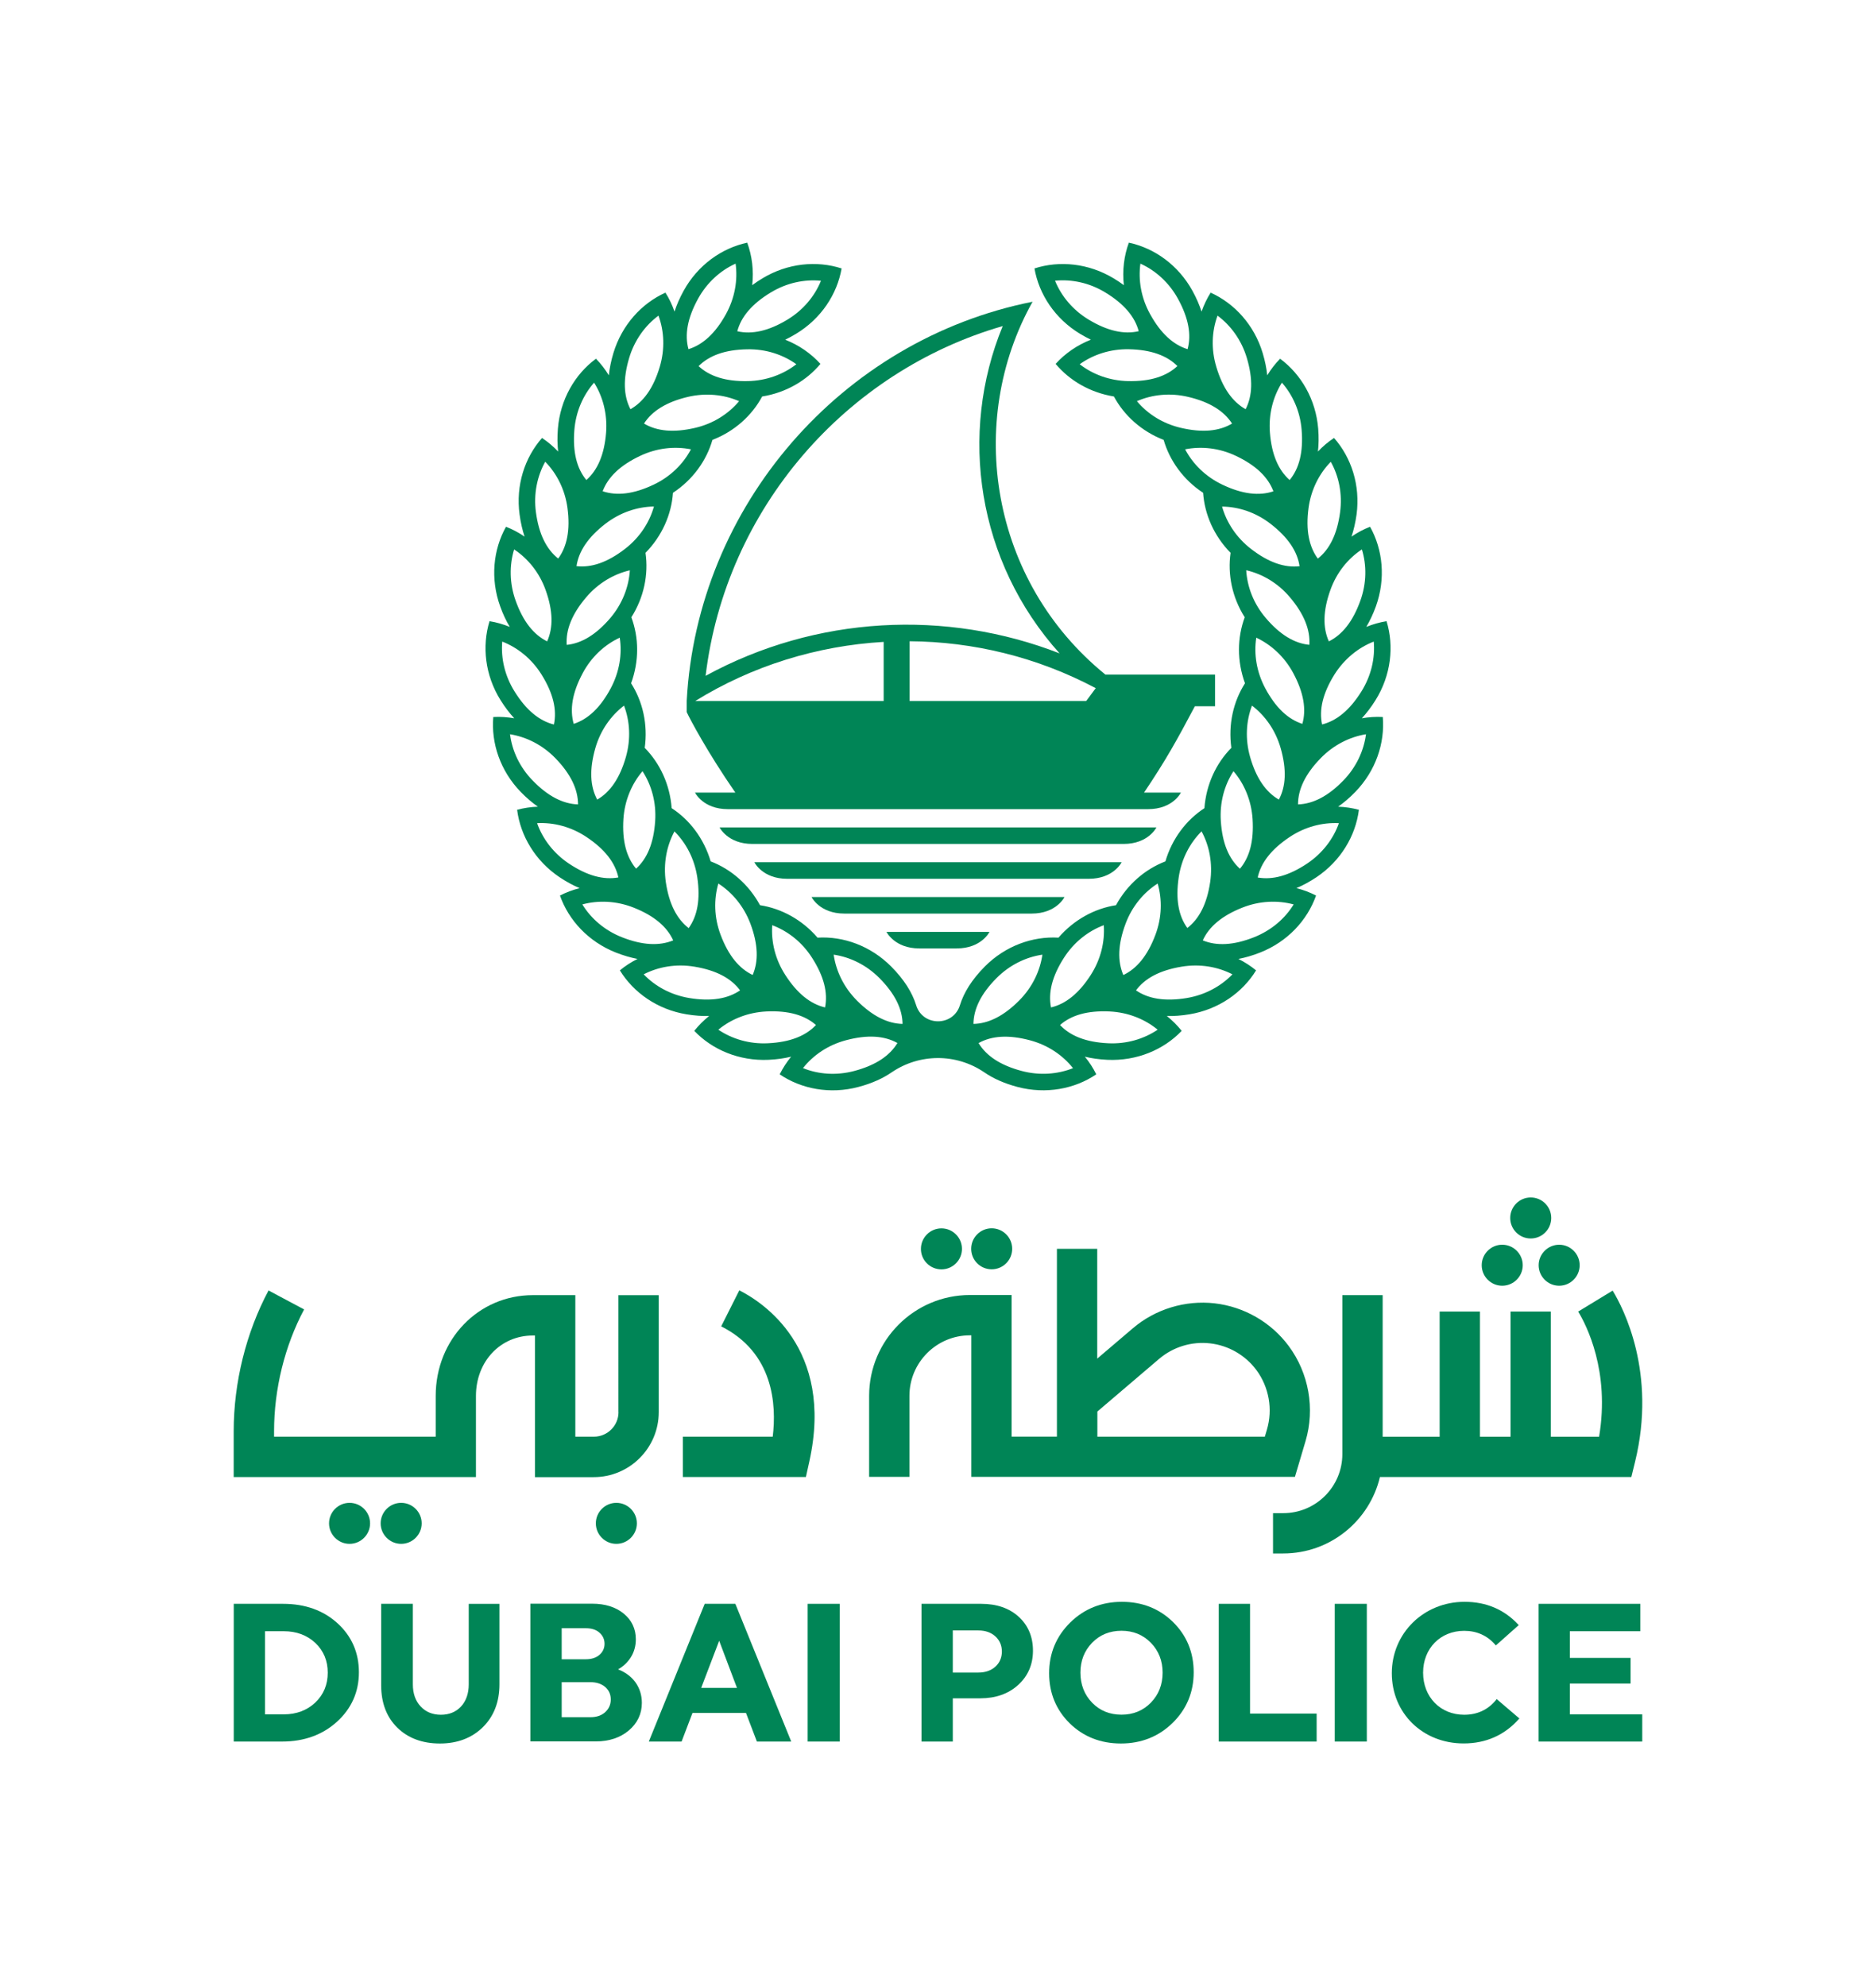 <?xml version="1.0" encoding="utf-8"?>
<!-- Generator: Adobe Illustrator 24.1.0, SVG Export Plug-In . SVG Version: 6.00 Build 0)  -->
<svg version="1.1" id="Layer_1" xmlns="http://www.w3.org/2000/svg" xmlns:xlink="http://www.w3.org/1999/xlink" x="0px" y="0px"
	 viewBox="0 0 289 306" style="enable-background:new 0 0 289 306;" xml:space="preserve">
<style type="text/css">
	.st0{fill:#008556;}
</style>
<g>
	<path class="st0" d="M43.62,247.11h-7.61v21.22h7.46c3.37,0,6.22-1.03,8.45-3.06c2.23-2.03,3.37-4.59,3.37-7.61
		c0-3.02-1.11-5.56-3.29-7.55C49.81,248.11,46.99,247.11,43.62,247.11 M48.58,262.31c-1.27,1.21-2.91,1.83-4.87,1.83h-2.88v-12.81
		h2.88c1.96,0,3.6,0.61,4.87,1.81c1.27,1.2,1.91,2.74,1.91,4.58C50.49,259.55,49.85,261.1,48.58,262.31"/>
	<path class="st0" d="M72.21,259.52c0,1.4-0.4,2.55-1.18,3.4c-0.78,0.85-1.83,1.28-3.11,1.28s-2.33-0.43-3.12-1.28
		c-0.8-0.85-1.2-2-1.2-3.4v-12.41h-4.88v12.56c0,2.7,0.83,4.89,2.48,6.51c1.64,1.62,3.86,2.45,6.57,2.45c2.7,0,4.92-0.85,6.62-2.52
		c1.69-1.67,2.55-3.89,2.55-6.59v-12.41h-4.73V259.52z"/>
	<path class="st0" d="M95.21,257.21c0.83-0.47,1.48-1.09,1.96-1.85c0.52-0.82,0.78-1.76,0.78-2.78c0-1.61-0.62-2.94-1.86-3.96
		c-1.23-1.01-2.86-1.53-4.86-1.53h-9.53v21.22h10.07c2.06,0,3.77-0.57,5.1-1.69c1.33-1.13,2.01-2.56,2.01-4.24
		c0-1.22-0.35-2.31-1.04-3.25C97.19,258.28,96.31,257.63,95.21,257.21 M92.36,254.96c-0.52,0.46-1.23,0.69-2.11,0.69h-3.72v-4.78
		h3.72c0.89,0,1.6,0.23,2.11,0.69c0.51,0.46,0.77,1.03,0.77,1.71C93.13,253.94,92.87,254.51,92.36,254.96 M86.53,259.18h4.41
		c0.97,0,1.74,0.26,2.31,0.76c0.57,0.51,0.84,1.14,0.84,1.91c0,0.76-0.28,1.42-0.85,1.94c-0.57,0.53-1.34,0.79-2.3,0.79h-4.41
		V259.18z"/>
	<path class="st0" d="M113.27,247.11h-4.71l-8.61,21.22h5.05l1.68-4.41h8.24l1.68,4.41h5.29l-8.58-21.15L113.27,247.11z
		 M113.53,260.06h-5.51l2.77-7.26L113.53,260.06z"/>
	<rect x="124.42" y="247.11" class="st0" width="4.94" height="21.22"/>
	<path class="st0" d="M151.16,247.11h-9.2v21.22h4.82v-6.66h4.23c2.38,0,4.35-0.7,5.85-2.07c1.51-1.38,2.27-3.15,2.27-5.27
		c0-2.14-0.74-3.9-2.2-5.23C155.48,247.78,153.54,247.11,151.16,247.11 M146.78,251.21h3.93c1.08,0,1.97,0.31,2.63,0.92
		c0.66,0.6,1,1.39,1,2.33c0,0.94-0.34,1.73-1,2.33c-0.66,0.6-1.55,0.91-2.63,0.91h-3.93V251.21z"/>
	<path class="st0" d="M172.83,246.8c-3.14,0-5.82,1.08-7.97,3.2c-2.15,2.12-3.24,4.75-3.24,7.8c0,3.06,1.07,5.65,3.17,7.72
		c2.1,2.06,4.76,3.11,7.89,3.11c3.13,0,5.82-1.07,7.97-3.18c2.15-2.11,3.24-4.73,3.24-7.79c0-3.06-1.07-5.66-3.17-7.73
		S175.96,246.8,172.83,246.8 M177.29,262.34c-1.2,1.23-2.72,1.85-4.52,1.85c-1.82,0-3.34-0.62-4.53-1.85
		c-1.19-1.23-1.8-2.79-1.8-4.63c0-1.82,0.6-3.36,1.8-4.6c1.19-1.23,2.72-1.85,4.53-1.85c1.8,0,3.32,0.62,4.52,1.85
		c1.2,1.23,1.81,2.78,1.81,4.6C179.1,259.56,178.49,261.11,177.29,262.34"/>
	<path class="st0" d="M230.49,261.89c-1.25,1.54-2.9,2.31-4.93,2.31c-3.67,0-6.33-2.73-6.33-6.48c0-3.74,2.66-6.45,6.33-6.45
		c1.95,0,3.56,0.73,4.8,2.16l0.08,0.09l3.52-3.13l-0.08-0.09c-2.16-2.32-4.93-3.5-8.26-3.5c-6.29,0-11.21,4.83-11.21,11
		s4.76,10.82,11.06,10.82c3.42,0,6.29-1.26,8.51-3.76l0.08-0.09l-3.5-2.99L230.49,261.89z"/>
	<polygon class="st0" points="192.57,247.11 187.75,247.11 187.75,268.33 202.83,268.33 202.83,264.02 192.57,264.02 	"/>
	<rect x="205.62" y="247.11" class="st0" width="4.94" height="21.22"/>
	<polygon class="st0" points="241.84,264.14 241.84,259.39 251.19,259.39 251.19,255.44 241.84,255.44 241.84,251.33 252.69,251.33
		252.69,247.11 237.02,247.11 237.02,268.33 252.99,268.33 252.99,264.14 	"/>
	<path class="st0" d="M152.77,195.57c1.74,0,3.16-1.42,3.16-3.16c0-1.74-1.42-3.16-3.16-3.16c-1.74,0-3.16,1.42-3.16,3.16
		C149.61,194.16,151.03,195.57,152.77,195.57"/>
	<path class="st0" d="M235.81,190.82c1.74,0,3.16-1.41,3.16-3.16s-1.42-3.16-3.16-3.16c-1.74,0-3.16,1.42-3.16,3.16
		S234.06,190.82,235.81,190.82"/>
	<path class="st0" d="M231.42,198.1c1.74,0,3.16-1.42,3.16-3.16c0-1.74-1.42-3.16-3.16-3.16c-1.74,0-3.16,1.42-3.16,3.16
		C228.26,196.69,229.68,198.1,231.42,198.1"/>
	<path class="st0" d="M237.03,194.94c0,1.74,1.42,3.16,3.16,3.16c1.74,0,3.16-1.42,3.16-3.16c0-1.74-1.42-3.16-3.16-3.16
		C238.45,191.79,237.03,193.21,237.03,194.94"/>
	<path class="st0" d="M248.43,198.85l-5.31,3.23c1.25,2.05,4.93,9.18,3.22,19.29h-7.43v-19.29h-6.21v19.29h-4.71v-19.29h-6.21v19.29
		h-8.78v-21.82h-6.21v24.49c0,5.02-4.08,9.1-9.1,9.1h-1.58v6.21h1.58c7.23,0,13.29-5.03,14.89-11.78h38.73l0.58-2.37
		C255.23,211.53,250.09,201.57,248.43,198.85"/>
	<path class="st0" d="M113.89,198.81l-2.79,5.55c8.06,4.05,8.54,12.04,7.94,17H105.2v6.21h18.95l0.54-2.44
		C128.53,207.68,117.4,200.57,113.89,198.81"/>
	<path class="st0" d="M199.48,227.57l1.64-5.53c1.48-4.99,0.51-10.47-2.59-14.65c-2.72-3.67-6.88-6.06-11.42-6.58
		c-4.53-0.51-9.13,0.89-12.6,3.85l-5.48,4.67v-16.92h-6.21v28.94h-6.98v-21.82h-6.42c-8.57,0-15.53,6.97-15.53,15.53v12.49h6.21
		v-12.49c0-5.14,4.18-9.32,9.32-9.32h0.21v21.81H199.48z M169.04,217.49l9.51-8.11c2.17-1.85,5.03-2.73,7.87-2.4
		c2.83,0.32,5.43,1.82,7.13,4.11c1.94,2.62,2.55,6.05,1.62,9.18l-0.32,1.09h-25.8V217.49z"/>
	<path class="st0" d="M94.95,231.55c-1.74,0-3.16,1.42-3.16,3.16c0,1.74,1.42,3.16,3.16,3.16c1.74,0,3.16-1.42,3.16-3.16
		C98.11,232.97,96.69,231.55,94.95,231.55"/>
	<path class="st0" d="M61.8,231.55c-1.74,0-3.16,1.42-3.16,3.16c0,1.74,1.42,3.16,3.16,3.16c1.74,0,3.16-1.42,3.16-3.16
		C64.96,232.97,63.54,231.55,61.8,231.55"/>
	<path class="st0" d="M53.85,231.55c-1.74,0-3.16,1.42-3.16,3.16c0,1.74,1.42,3.16,3.16,3.16c1.74,0,3.16-1.42,3.16-3.16
		C57.01,232.97,55.59,231.55,53.85,231.55"/>
	<path class="st0" d="M145.03,195.58c1.74,0,3.16-1.42,3.16-3.16c0-1.74-1.42-3.16-3.16-3.16c-1.74,0-3.16,1.42-3.16,3.16
		C141.86,194.16,143.28,195.58,145.03,195.58"/>
	<path class="st0" d="M95.28,217.57c0,2.09-1.7,3.79-3.8,3.79h-2.85v-21.81h-6.54c-8.4,0-14.97,6.82-14.97,15.53v6.28h-24.9v-0.84
		c0-6.51,1.65-13.18,4.63-18.77l-5.48-2.92c-3.46,6.48-5.37,14.18-5.37,21.7v7.05h37.32v-12.49c0-5.32,3.77-9.32,8.76-9.32h0.33
		v21.82h9.06c5.52,0,10.01-4.49,10.01-10.01v-18.02h-6.21V217.57z"/>
	<path class="st0" d="M213.02,110.47c-1.07-0.06-2.16,0.01-3.23,0.2c0.72-0.78,1.43-1.7,2.11-2.79c2.4-3.85,2.88-8.32,1.7-12.17
		c-1.06,0.17-2.11,0.47-3.12,0.88c0.54-0.91,1.04-1.96,1.48-3.17c1.53-4.27,1.07-8.74-0.9-12.26c-1,0.39-1.96,0.9-2.86,1.52
		c0.34-1.01,0.6-2.14,0.78-3.41c0.6-4.49-0.8-8.77-3.47-11.79c-0.9,0.59-1.73,1.29-2.48,2.09c0.12-1.06,0.14-2.22,0.04-3.5
		c-0.36-4.52-2.63-8.4-5.87-10.8c-0.75,0.77-1.42,1.63-1.98,2.56c-0.11-1.06-0.33-2.19-0.7-3.42c-1.3-4.34-4.34-7.66-8.02-9.32
		c-0.57,0.91-1.04,1.89-1.4,2.92c-0.33-1.01-0.78-2.08-1.4-3.2c-2.19-3.97-5.85-6.58-9.8-7.42c-0.75,2.04-1.02,4.29-0.77,6.55
		c-0.48-0.36-1-0.71-1.57-1.05c-3.88-2.34-8.36-2.77-12.2-1.53c0.69,3.97,3.15,7.74,7.03,10.08c0.57,0.34,1.12,0.64,1.66,0.9
		c-2.11,0.83-3.98,2.12-5.43,3.73c2.17,2.59,5.34,4.43,8.98,5.02c1.58,2.95,4.27,5.37,7.66,6.69c0.93,3.21,3.04,6.15,6.08,8.15
		c0.23,3.34,1.68,6.65,4.23,9.25c-0.48,3.31,0.24,6.86,2.18,9.93c-1.16,3.13-1.21,6.75,0.04,10.17c-1.8,2.82-2.6,6.35-2.1,9.95
		c-2.35,2.37-3.88,5.65-4.15,9.29c-2.8,1.83-4.99,4.71-6.01,8.2c-3.12,1.2-5.87,3.55-7.61,6.75c-3.3,0.51-6.48,2.24-8.86,5
		c-3.99-0.23-8.18,1.26-11.34,4.44c-2.05,2.06-3.24,4.05-3.83,5.93c-1,3.36-5.77,3.36-6.77,0c-0.59-1.88-1.79-3.87-3.84-5.93
		c-3.17-3.18-7.35-4.68-11.34-4.44c-2.37-2.76-5.55-4.49-8.86-5c-1.74-3.2-4.48-5.56-7.6-6.75c-1.03-3.49-3.21-6.38-6.01-8.2
		c-0.27-3.63-1.8-6.91-4.15-9.29c0.5-3.61-0.3-7.13-2.1-9.95c1.25-3.42,1.21-7.04,0.04-10.17c1.95-3.08,2.66-6.62,2.18-9.93
		c2.55-2.6,4-5.91,4.23-9.25c3.04-2,5.16-4.94,6.08-8.15c3.4-1.32,6.08-3.74,7.66-6.69c3.64-0.58,6.81-2.42,8.98-5.02
		c-1.46-1.61-3.32-2.9-5.43-3.73c0.54-0.26,1.09-0.55,1.66-0.9c3.88-2.34,6.34-6.11,7.03-10.08c-3.84-1.24-8.32-0.82-12.2,1.53
		c-0.57,0.34-1.09,0.69-1.57,1.05c0.25-2.26-0.02-4.51-0.77-6.55c-3.95,0.85-7.61,3.45-9.8,7.42c-0.62,1.13-1.08,2.19-1.4,3.2
		c-0.36-1.03-0.82-2.01-1.4-2.92c-3.68,1.66-6.71,4.98-8.02,9.32c-0.37,1.23-0.59,2.37-0.7,3.42c-0.57-0.93-1.23-1.79-1.98-2.56
		c-3.25,2.4-5.51,6.28-5.87,10.8c-0.1,1.28-0.08,2.44,0.04,3.5c-0.75-0.79-1.58-1.49-2.48-2.09c-2.67,3.03-4.07,7.3-3.46,11.79
		c0.17,1.28,0.44,2.4,0.77,3.41c-0.9-0.62-1.86-1.13-2.86-1.52c-1.97,3.52-2.44,7.99-0.9,12.26c0.43,1.21,0.93,2.26,1.48,3.17
		c-1.01-0.41-2.06-0.71-3.12-0.88c-1.18,3.85-0.7,8.33,1.7,12.17c0.68,1.09,1.39,2.01,2.11,2.79c-1.08-0.19-2.16-0.26-3.23-0.2
		c-0.35,4.02,1.07,8.29,4.22,11.54c0.89,0.92,1.78,1.67,2.65,2.28c-1.09,0.04-2.17,0.2-3.2,0.48c0.51,4,2.79,7.88,6.56,10.4
		c1.07,0.71,2.09,1.26,3.07,1.67c-1.06,0.27-2.08,0.65-3.03,1.14c1.34,3.81,4.39,7.11,8.6,8.78c1.2,0.47,2.31,0.79,3.35,0.99
		c-0.98,0.48-1.89,1.07-2.72,1.76c2.11,3.44,5.79,6.03,10.26,6.77c1.27,0.21,2.42,0.29,3.49,0.26c-0.85,0.68-1.62,1.45-2.29,2.29
		c2.79,2.92,6.93,4.67,11.46,4.46c1.28-0.06,2.43-0.23,3.46-0.48c-0.69,0.85-1.28,1.76-1.76,2.72c3.34,2.26,7.76,3.11,12.14,1.94
		c2.11-0.56,3.79-1.34,5.11-2.25c4.26-2.9,9.9-2.97,14.27,0c1.32,0.91,3,1.69,5.11,2.25c4.38,1.16,8.8,0.32,12.14-1.94
		c-0.47-0.96-1.06-1.88-1.76-2.72c1.03,0.25,2.18,0.42,3.46,0.48c4.53,0.21,8.67-1.54,11.46-4.46c-0.67-0.84-1.44-1.61-2.29-2.29
		c1.07,0.03,2.22-0.05,3.49-0.26c4.47-0.74,8.15-3.33,10.26-6.77c-0.83-0.68-1.74-1.27-2.72-1.76c1.04-0.2,2.16-0.52,3.35-0.99
		c4.22-1.67,7.26-4.97,8.61-8.78c-0.95-0.49-1.97-0.88-3.03-1.14c0.98-0.41,2-0.96,3.07-1.67c3.77-2.52,6.05-6.39,6.56-10.4
		c-1.04-0.28-2.11-0.44-3.2-0.48c0.87-0.61,1.76-1.36,2.65-2.28C211.95,118.75,213.36,114.48,213.02,110.47 M118.96,142.55
		c2.4,0.9,4.59,2.6,6.13,5.01c1.85,2.88,2.46,5.4,2.01,7.66c-2.24-0.53-4.28-2.13-6.13-5.01
		C119.42,147.81,118.78,145.1,118.96,142.55 M110.66,136.13c2.15,1.38,3.93,3.51,4.94,6.18c1.2,3.2,1.26,5.8,0.35,7.91
		c-2.08-0.99-3.74-2.99-4.94-6.19C110,141.36,109.95,138.58,110.66,136.13 M103.9,128.1c1.81,1.8,3.1,4.26,3.52,7.09
		c0.5,3.39,0.01,5.94-1.33,7.81c-1.82-1.41-3.02-3.71-3.52-7.09C102.16,133.07,102.69,130.35,103.9,128.1 M98.98,118.82
		c1.39,2.15,2.14,4.82,1.95,7.67c-0.22,3.42-1.24,5.81-2.94,7.35c-1.48-1.76-2.17-4.26-1.95-7.68
		C96.23,123.32,97.32,120.77,98.98,118.82 M89.76,103.73c1.34-2.52,3.39-4.4,5.71-5.48c0.39,2.53-0.04,5.27-1.38,7.79
		c-1.61,3.02-3.52,4.78-5.71,5.49C87.75,109.31,88.15,106.75,89.76,103.73 M87.3,99.36c-0.15-2.3,0.78-4.72,3-7.33
		c1.85-2.18,4.24-3.58,6.73-4.16c-0.16,2.55-1.15,5.15-2.99,7.33C91.82,97.8,89.59,99.13,87.3,99.36 M91.71,115.28
		c0.78-2.74,2.39-5.01,4.42-6.56c0.91,2.39,1.07,5.16,0.29,7.91c-0.94,3.29-2.43,5.42-4.42,6.57
		C90.91,121.17,90.77,118.58,91.71,115.28 M96.27,84.58c-2.71,2.09-5.18,2.91-7.46,2.65c0.34-2.28,1.76-4.45,4.47-6.54
		c2.26-1.74,4.9-2.61,7.46-2.65C100.05,80.51,98.53,82.84,96.27,84.58 M122.68,56.12c-2.02,1.57-4.62,2.54-7.48,2.6
		c-3.42,0.07-5.89-0.74-7.58-2.31c1.63-1.63,4.06-2.53,7.48-2.59C117.97,53.76,120.6,54.63,122.68,56.12 M118.76,45.05
		c2.45-1.48,5.16-2.04,7.71-1.79c-0.96,2.37-2.73,4.51-5.17,5.99c-2.93,1.77-5.47,2.3-7.72,1.79
		C114.17,48.81,115.83,46.82,118.76,45.05 M107.54,46.02c1.38-2.5,3.45-4.35,5.78-5.4c0.35,2.53-0.11,5.27-1.48,7.77
		c-1.65,3-3.59,4.73-5.78,5.41C105.45,51.58,105.89,49.02,107.54,46.02 M105.97,61.15c2.78-0.65,5.54-0.36,7.89,0.66
		c-1.64,1.96-3.98,3.46-6.76,4.11c-3.33,0.78-5.91,0.52-7.89-0.66C100.45,63.33,102.64,61.94,105.97,61.15 M96.93,55.13
		c0.82-2.73,2.46-4.98,4.51-6.5c0.88,2.4,1.01,5.17,0.19,7.91c-0.98,3.28-2.51,5.38-4.51,6.51C96.06,61,95.95,58.4,96.93,55.13
		 M98.59,70.25c2.58-1.23,5.34-1.52,7.85-1.02c-1.19,2.26-3.16,4.22-5.74,5.44c-3.09,1.47-5.67,1.75-7.86,1.02
		C93.65,73.54,95.49,71.72,98.59,70.25 M88.48,66.26c0.23-2.85,1.35-5.38,3.04-7.3c1.36,2.16,2.07,4.85,1.85,7.69
		c-0.27,3.41-1.32,5.79-3.04,7.31C88.86,72.19,88.21,69.67,88.48,66.26 M83.99,71.14c1.79,1.83,3.05,4.3,3.43,7.13
		c0.45,3.39-0.07,5.94-1.43,7.79c-1.8-1.43-2.98-3.75-3.43-7.14C82.18,76.1,82.75,73.38,83.99,71.14 M79.2,84.65
		c2.13,1.41,3.89,3.56,4.85,6.25c1.16,3.22,1.18,5.82,0.24,7.92c-2.06-1.02-3.7-3.04-4.85-6.26C78.47,89.87,78.46,87.09,79.2,84.65
		 M77.37,98.85c2.38,0.93,4.55,2.66,6.06,5.09c1.81,2.9,2.38,5.44,1.9,7.69c-2.23-0.56-4.26-2.19-6.06-5.09
		C77.75,104.11,77.15,101.4,77.37,98.85 M82.04,120.24c-1.99-2.05-3.15-4.57-3.47-7.11c2.53,0.41,5.01,1.65,7,3.7
		c2.38,2.46,3.47,4.81,3.48,7.11C86.74,123.86,84.42,122.7,82.04,120.24 M87.63,133.05c-2.37-1.59-4.04-3.81-4.89-6.22
		c2.55-0.14,5.24,0.55,7.62,2.14c2.85,1.9,4.41,3.97,4.9,6.22C92.99,135.6,90.48,134.95,87.63,133.05 M95.8,144.4
		c-2.66-1.05-4.75-2.87-6.09-5.05c2.47-0.67,5.24-0.56,7.9,0.49c3.18,1.26,5.15,2.96,6.1,5.05
		C101.58,145.76,98.98,145.66,95.8,144.4 M106.18,153.77c-2.82-0.47-5.25-1.8-7.02-3.65c2.27-1.17,5.01-1.65,7.82-1.18
		c3.38,0.56,5.66,1.8,7.03,3.65C112.11,153.89,109.55,154.33,106.18,153.77 M118.29,160.74c-2.85,0.14-5.51-0.66-7.63-2.09
		c1.97-1.63,4.55-2.67,7.4-2.81c3.42-0.16,5.91,0.57,7.64,2.09C124.12,159.61,121.71,160.58,118.29,160.74 M131.6,165.01
		c-2.76,0.73-5.53,0.52-7.9-0.44c1.59-2.01,3.88-3.57,6.64-4.3c3.31-0.88,5.9-0.69,7.91,0.43
		C137.06,162.67,134.91,164.13,131.6,165.01 M132,154.15c-2.01-2.03-3.21-4.53-3.57-7.06c2.53,0.37,5.03,1.58,7.04,3.6
		c2.41,2.43,3.54,4.77,3.57,7.07C136.75,157.71,134.41,156.57,132,154.15 M211.63,98.85c0.22,2.55-0.39,5.26-1.9,7.68
		c-1.81,2.9-3.83,4.53-6.06,5.09c-0.48-2.25,0.09-4.78,1.9-7.69C207.09,101.52,209.25,99.78,211.63,98.85 M209.8,84.65
		c0.75,2.45,0.73,5.22-0.24,7.91c-1.16,3.22-2.79,5.24-4.85,6.26c-0.94-2.1-0.92-4.7,0.24-7.92
		C205.91,88.21,207.66,86.06,209.8,84.65 M201.58,78.28c0.38-2.83,1.64-5.3,3.43-7.13c1.25,2.24,1.81,4.95,1.43,7.78
		c-0.45,3.39-1.62,5.71-3.43,7.14C201.65,84.21,201.13,81.67,201.58,78.28 M194.91,106.04c-1.34-2.52-1.77-5.26-1.38-7.79
		c2.32,1.09,4.36,2.96,5.71,5.48c1.61,3.02,2.02,5.59,1.39,7.8C198.43,110.82,196.53,109.06,194.91,106.04 M197.01,123.2
		c-1.99-1.15-3.49-3.28-4.43-6.57c-0.78-2.75-0.62-5.52,0.29-7.91c2.04,1.55,3.64,3.82,4.42,6.56
		C198.23,118.58,198.09,121.17,197.01,123.2 M194.97,95.19c-1.85-2.18-2.84-4.77-2.99-7.33c2.49,0.57,4.89,1.98,6.73,4.16
		c2.21,2.61,3.14,5.04,3,7.33C199.41,99.13,197.18,97.8,194.97,95.19 M197.48,58.96c1.69,1.92,2.82,4.46,3.04,7.3
		c0.27,3.41-0.38,5.93-1.85,7.7c-1.72-1.52-2.77-3.9-3.04-7.31C195.41,63.8,196.12,61.12,197.48,58.96 M187.56,48.63
		c2.05,1.52,3.69,3.77,4.51,6.5c0.98,3.28,0.87,5.87-0.18,7.92c-2.01-1.13-3.53-3.23-4.51-6.51
		C186.55,53.8,186.68,51.03,187.56,48.63 M175.68,40.62c2.33,1.05,4.4,2.9,5.78,5.4c1.65,3,2.09,5.56,1.49,7.78
		c-2.2-0.68-4.13-2.41-5.78-5.41C175.79,45.89,175.33,43.15,175.68,40.62 M167.7,49.24c-2.44-1.48-4.21-3.62-5.17-5.99
		c2.55-0.25,5.27,0.31,7.71,1.79c2.93,1.77,4.59,3.77,5.18,5.99C173.17,51.55,170.63,51.01,167.7,49.24 M173.8,58.72
		c-2.85-0.06-5.46-1.03-7.47-2.6c2.08-1.49,4.71-2.36,7.57-2.31c3.42,0.07,5.86,0.97,7.48,2.59
		C179.69,57.98,177.22,58.79,173.8,58.72 M175.14,61.81c2.35-1.02,5.11-1.32,7.89-0.66c3.33,0.78,5.52,2.18,6.77,4.11
		c-1.98,1.18-4.56,1.44-7.89,0.66C179.12,65.27,176.78,63.77,175.14,61.81 M182.57,69.23c2.51-0.5,5.27-0.21,7.85,1.02
		c3.09,1.47,4.94,3.29,5.75,5.45c-2.18,0.73-4.77,0.45-7.85-1.02C185.73,73.45,183.76,71.49,182.57,69.23 M188.26,78.05
		c2.56,0.03,5.2,0.9,7.46,2.65c2.71,2.09,4.14,4.26,4.48,6.54c-2.29,0.26-4.75-0.56-7.46-2.65
		C190.47,82.84,188.95,80.51,188.26,78.05 M190.02,118.82c1.66,1.94,2.75,4.5,2.94,7.35c0.22,3.41-0.46,5.92-1.95,7.68
		c-1.71-1.55-2.72-3.94-2.94-7.35C187.88,123.64,188.62,120.97,190.02,118.82 M181.58,135.18c0.42-2.83,1.71-5.28,3.52-7.09
		c1.22,2.25,1.74,4.98,1.33,7.8c-0.5,3.39-1.7,5.69-3.52,7.09C181.56,141.12,181.08,138.57,181.58,135.18 M173.4,142.31
		c1-2.67,2.78-4.8,4.94-6.18c0.71,2.46,0.66,5.23-0.35,7.91c-1.2,3.2-2.86,5.2-4.94,6.19C172.14,148.11,172.2,145.52,173.4,142.31
		 M163.91,147.56c1.54-2.4,3.73-4.11,6.13-5.01c0.18,2.55-0.46,5.25-2,7.66c-1.85,2.88-3.89,4.48-6.13,5.01
		C161.46,152.97,162.06,150.44,163.91,147.56 M153.53,150.69c2.01-2.02,4.52-3.23,7.05-3.6c-0.36,2.53-1.56,5.04-3.57,7.06
		c-2.41,2.42-4.75,3.56-7.05,3.61C149.99,155.46,151.11,153.12,153.53,150.69 M157.4,165.01c-3.31-0.88-5.46-2.33-6.65-4.3
		c2.01-1.12,4.6-1.31,7.91-0.43c2.76,0.73,5.06,2.3,6.64,4.3C162.92,165.52,160.16,165.74,157.4,165.01 M170.71,160.74
		c-3.42-0.16-5.83-1.13-7.41-2.81c1.73-1.52,4.22-2.25,7.64-2.09c2.85,0.14,5.42,1.18,7.4,2.81
		C176.22,160.08,173.56,160.88,170.71,160.74 M182.83,153.77c-3.38,0.56-5.94,0.12-7.83-1.18c1.37-1.85,3.65-3.09,7.03-3.65
		c2.82-0.47,5.55,0.01,7.83,1.18C188.08,151.96,185.64,153.3,182.83,153.77 M193.2,144.4c-3.18,1.26-5.78,1.37-7.91,0.49
		c0.95-2.1,2.92-3.79,6.1-5.05c2.65-1.05,5.43-1.16,7.9-0.49C197.95,141.53,195.86,143.34,193.2,144.4 M206.26,126.83
		c-0.85,2.41-2.52,4.63-4.89,6.22c-2.84,1.9-5.36,2.55-7.62,2.15c0.49-2.25,2.06-4.32,4.9-6.22
		C201.02,127.39,203.71,126.7,206.26,126.83 M199.96,123.94c0-2.3,1.1-4.66,3.48-7.11c1.99-2.05,4.47-3.29,6.99-3.7
		c-0.33,2.54-1.49,5.06-3.47,7.11C204.58,122.7,202.26,123.86,199.96,123.94"/>
	<path class="st0" d="M105.79,107.98v1.74c0.52,1.11,3.14,6.1,7.49,12.4h-6.21c0,0,1.23,2.55,5.06,2.55h64.73
		c3.83,0,5.06-2.55,5.06-2.55h-5.68c3.45-5.13,5.12-8.19,7.83-13.3h3.11v-4.88h-16.89c-17.74-14.41-21.54-39.03-11.22-57.45
		C129.56,52.36,107.39,78.03,105.79,107.98 M107.1,108.01c8.72-5.4,18.75-8.52,29.03-9.11v9.11H107.1z M168.8,106.03l-1.47,1.98
		h-27.2V98.8C149.87,98.87,159.71,101.2,168.8,106.03 M163.23,100.67c-17.44-6.81-37.53-5.83-54.53,3.46
		c3.1-25.79,21.64-46.92,45.77-53.89C147.64,66.83,150.52,86.54,163.23,100.67"/>
	<path class="st0" d="M141.63,146.13h5.74c3.83,0,5.06-2.55,5.06-2.55h-15.87C136.57,143.58,137.8,146.13,141.63,146.13"/>
	<path class="st0" d="M163.99,138.21h-38.97c0,0,1.24,2.55,5.06,2.55h28.85C162.75,140.76,163.99,138.21,163.99,138.21"/>
	<path class="st0" d="M172.79,132.85h-56.58c0,0,1.24,2.55,5.06,2.55h46.45C171.55,135.4,172.79,132.85,172.79,132.85"/>
	<path class="st0" d="M178.15,127.48h-67.3c0,0,1.24,2.55,5.06,2.55h57.18C176.92,130.03,178.15,127.48,178.15,127.48"/>
</g>
</svg>
